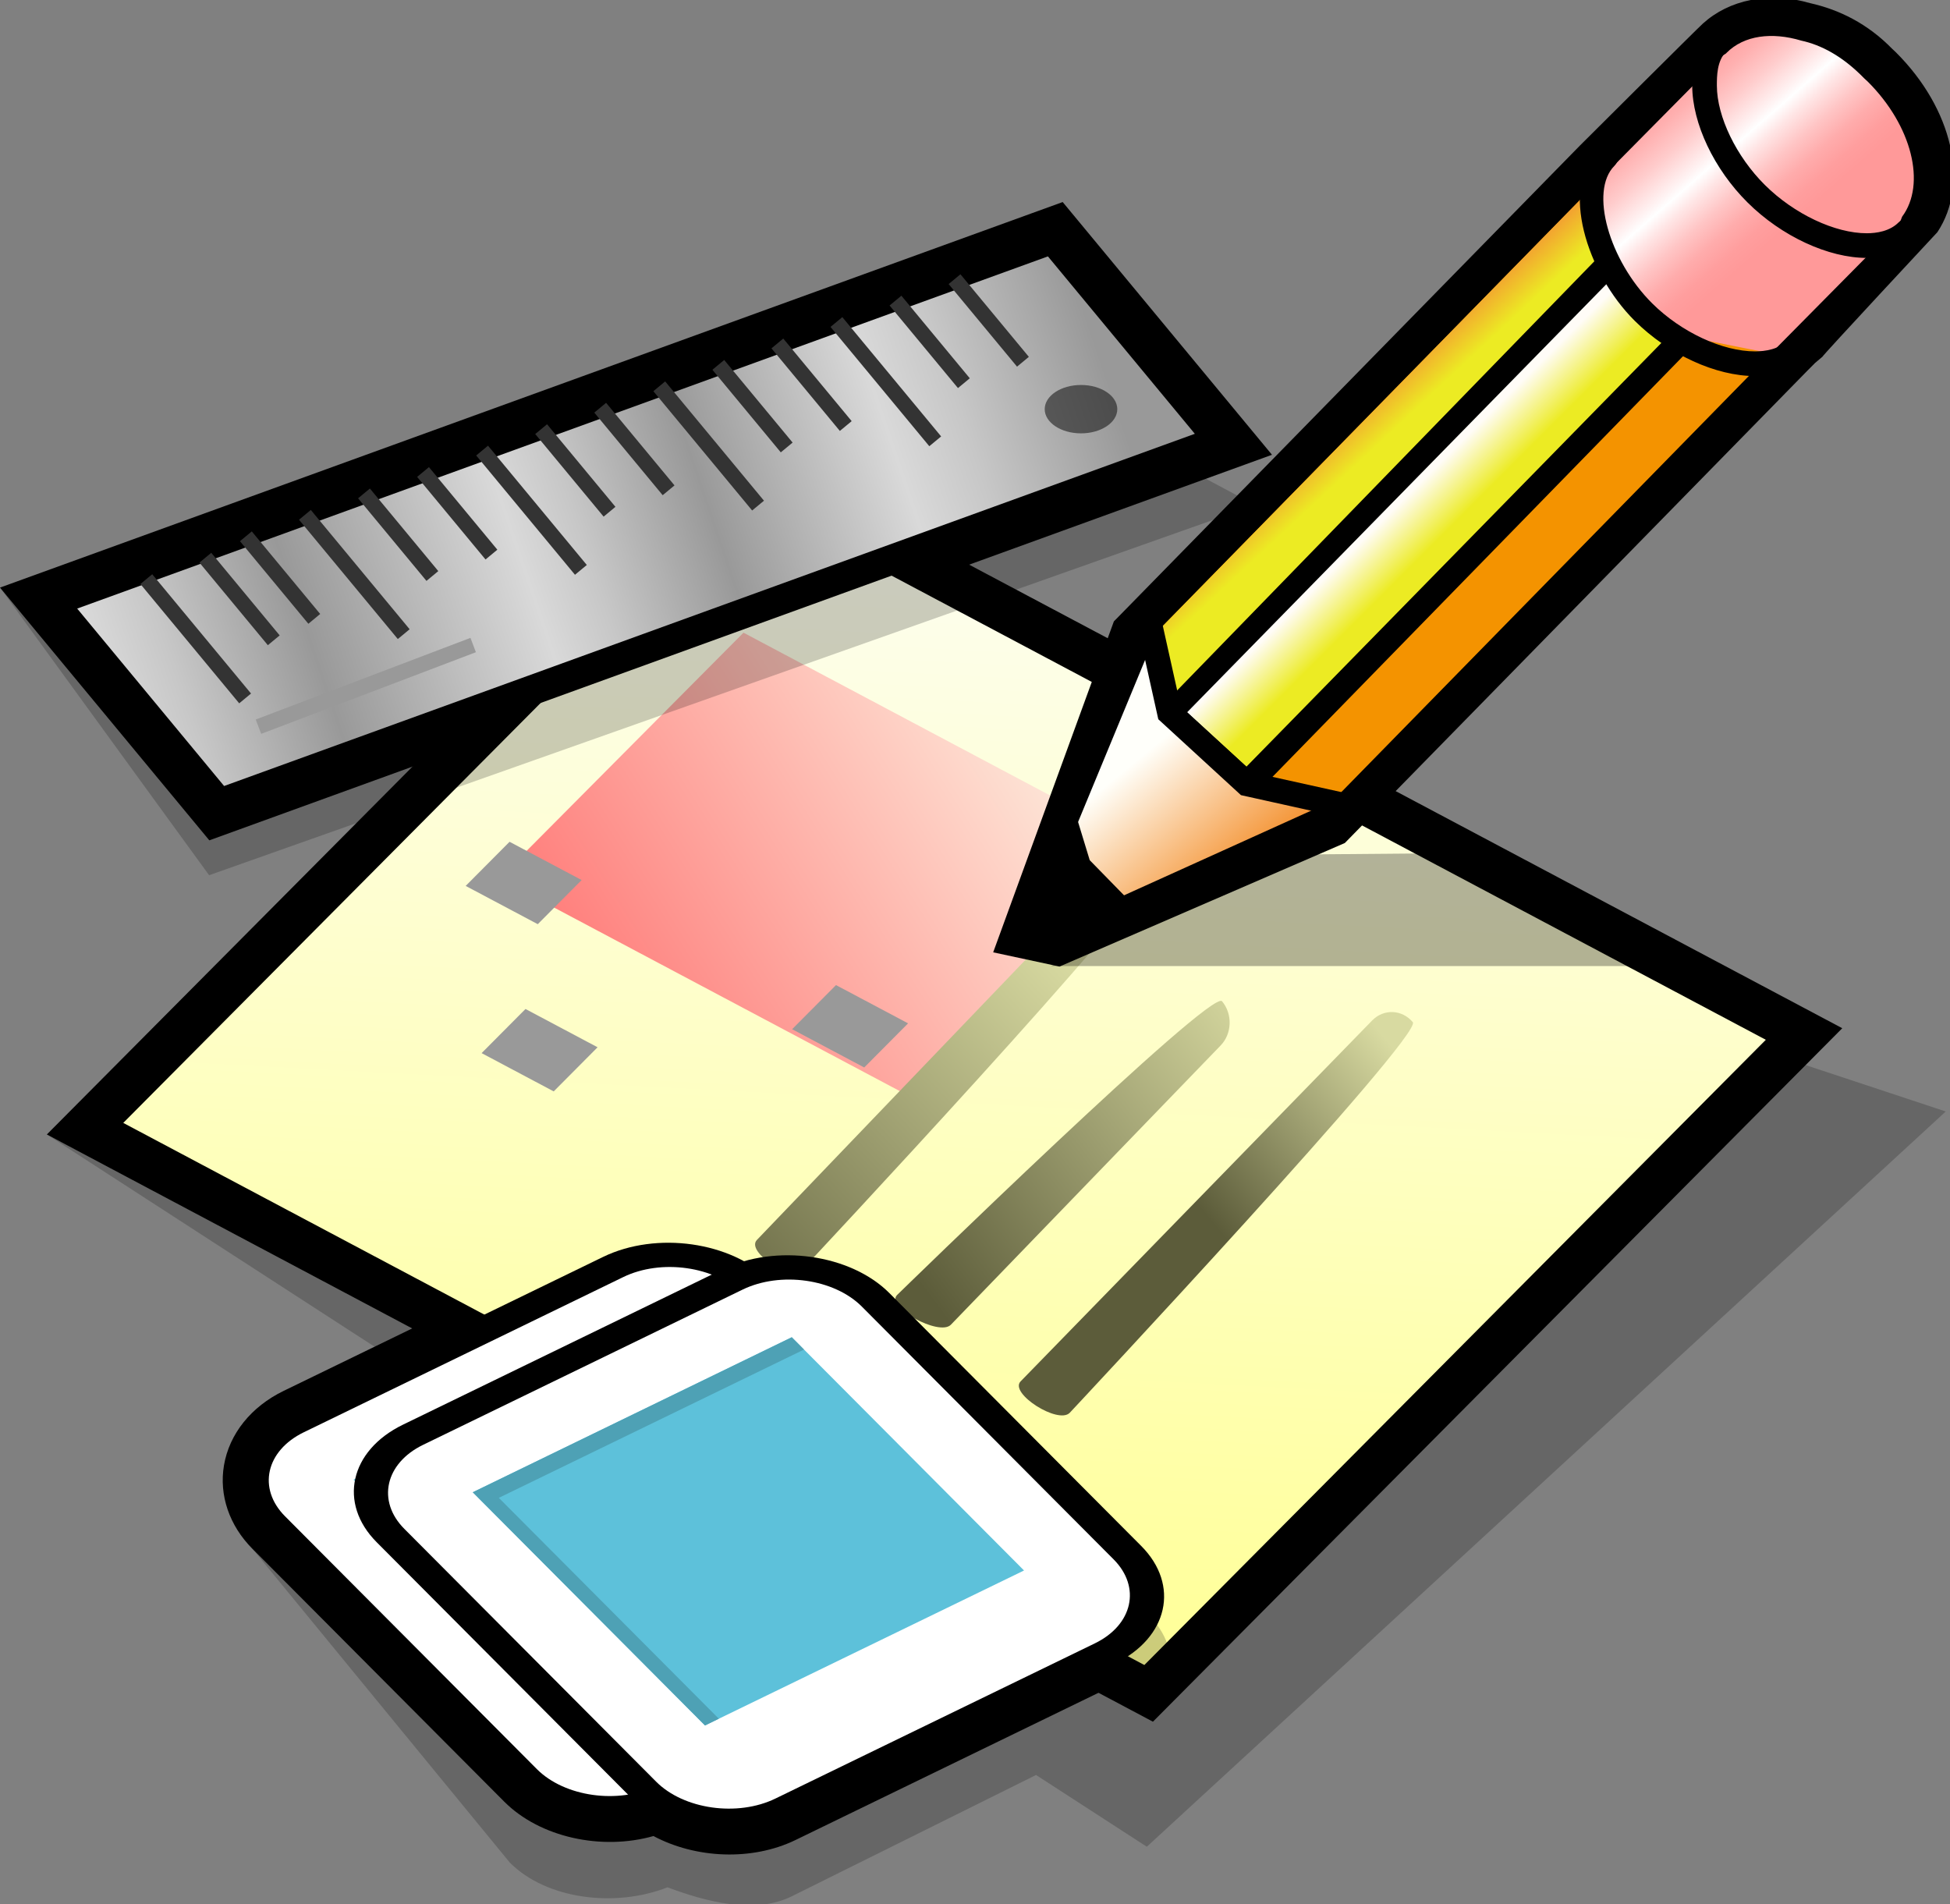 <?xml version="1.0" encoding="UTF-8" standalone="no"?>
<!-- Created with Inkscape (http://www.inkscape.org/) -->
<svg:svg
   xmlns:svg="http://www.w3.org/2000/svg"
   version="1.0"
   width="127.039"
   height="124.047"
   viewBox="0 0 127.039 124.047"
   id="svg2"
   xml:space="preserve"
   style="overflow:visible"><svg:rect x="0" y="0" width="127.039" height="124.047" fill="#808080" stroke="none"/><svg:defs
   id="defs275" />
	<svg:g
   id="Layer_1"
   style="stroke:#000000">
		<svg:g
   id="Layer_1_2_">
			<svg:path
   d="M 74.676,99.473 L 58.271,83 C 55.941,80.661 51.922,79.798 48.547,80.757 C 45.807,79.294 42.139,79.116 39.293,80.5 L 18.482,90.611 C 16.357,91.642 14.938,93.413 14.591,95.465 C 14.263,97.406 14.938,99.387 16.444,100.899 L 32.849,117.372 C 35.179,119.71 39.197,120.571 42.573,119.614 C 45.312,121.076 48.981,121.254 51.827,119.872 C 51.828,119.871 72.639,109.76 72.639,109.76 C 74.764,108.73 76.182,106.96 76.53,104.908 C 76.857,102.965 76.182,100.984 74.676,99.473 z"
   id="path6"
   style="stroke:none" />
			<svg:path
   d="M 67.247,13.883 L 0,38.28 L 13.637,54.746 L 82.868,29.628 L 69.232,13.163 L 67.247,13.883 z"
   id="path8"
   style="stroke:none" />
			<svg:g
   id="g10">
				
					<svg:linearGradient
   x1="-297.362"
   y1="229.019"
   x2="-257.39"
   y2="163.448"
   id="XMLID_1_"
   gradientUnits="userSpaceOnUse"
   gradientTransform="matrix(0.702,0.51,0.543,-0.748,149.543,360.033)">
					<svg:stop
   id="stop13"
   style="stop-color:#fdfeed;stop-opacity:1"
   offset="0" />
					<svg:stop
   id="stop15"
   style="stop-color:#fff24b;stop-opacity:1"
   offset="1" />
					<midPointStop
   style="stop-color:#FDFEED"
   offset="0" />
					<midPointStop
   style="stop-color:#FDFEED"
   offset="0.5" />
					<midPointStop
   style="stop-color:#FFF24B"
   offset="1" />
				</svg:linearGradient>
				<svg:path
   d="M 74.553,108.471 L 8.03,73.154 L 48.517,32.421 L 115.04,67.74 L 74.553,108.471 z"
   id="path17"
   style="fill:url(#XMLID_1_);stroke:none" />
			</svg:g>
			<svg:path
   d="M 46.39,30.307 L 3.052,73.908 L 75.112,112.164 L 120.02,66.986 L 47.959,28.728 L 46.39,30.307 z"
   id="path19"
   style="stroke:none" />
			<svg:g
   id="g21">
				
					<svg:linearGradient
   x1="-297.362"
   y1="229.019"
   x2="-257.39"
   y2="163.448"
   id="XMLID_2_"
   gradientUnits="userSpaceOnUse"
   gradientTransform="matrix(0.702,0.51,0.543,-0.748,149.543,360.033)">
					<svg:stop
   id="stop24"
   style="stop-color:#fdfeed;stop-opacity:1"
   offset="0" />
					<svg:stop
   id="stop26"
   style="stop-color:#ffff99;stop-opacity:1"
   offset="1" />
					<midPointStop
   style="stop-color:#FDFEED"
   offset="0" />
					<midPointStop
   style="stop-color:#FDFEED"
   offset="0.5" />
					<midPointStop
   style="stop-color:#FFFF99"
   offset="1" />
				</svg:linearGradient>
				<svg:path
   d="M 74.553,108.471 L 8.03,73.154 L 48.517,32.421 L 115.04,67.74 L 74.553,108.471 z"
   id="path28"
   style="fill:url(#XMLID_2_);stroke:none" />
			</svg:g>
			<svg:g
   id="g30">
				
					<svg:linearGradient
   x1="-286.31"
   y1="229.105"
   x2="-304.798"
   y2="179.709"
   id="XMLID_3_"
   gradientUnits="userSpaceOnUse"
   gradientTransform="matrix(0.702,0.51,0.543,-0.748,149.543,360.033)">
					<svg:stop
   id="stop33"
   style="stop-color:#fdfeed;stop-opacity:1"
   offset="0" />
					<svg:stop
   id="stop35"
   style="stop-color:#ff6666;stop-opacity:1"
   offset="1" />
					<midPointStop
   style="stop-color:#FDFEED"
   offset="0" />
					<midPointStop
   style="stop-color:#FDFEED"
   offset="0.5" />
					<midPointStop
   style="stop-color:#FF6666"
   offset="1" />
				</svg:linearGradient>
				<svg:path
   d="M 58.671,71.109 L 32.523,57.228 L 48.438,41.217 L 74.586,55.1 L 58.671,71.109 z"
   id="path37"
   style="fill:url(#XMLID_3_);stroke:none" />
			</svg:g>
			<svg:g
   id="g39">
				<svg:path
   d="M 35.035,60.208 L 30.338,57.715 L 33.197,54.84 L 37.893,57.333 L 35.035,60.208 z"
   id="path41"
   style="fill:#999999;stroke:none" />
			</svg:g>
			<svg:g
   id="g43">
				<svg:path
   d="M 36.073,71.102 L 31.376,68.608 L 34.235,65.733 L 38.931,68.227 L 36.073,71.102 z"
   id="path45"
   style="fill:#999999;stroke:none" />
			</svg:g>
			<svg:g
   id="g47">
				<svg:path
   d="M 56.302,69.544 L 51.605,67.051 L 54.464,64.176 L 59.16,66.669 L 56.302,69.544 z"
   id="path49"
   style="fill:#999999;stroke:none" />
			</svg:g>
			<svg:g
   id="g51">
				
					<svg:linearGradient
   x1="-163.072"
   y1="418.807"
   x2="-188.703"
   y2="395.077"
   id="XMLID_4_"
   gradientUnits="userSpaceOnUse"
   gradientTransform="matrix(1,0,0,-1,232.981,481.523)">
					<svg:stop
   id="stop54"
   style="stop-color:#d8daa1;stop-opacity:1"
   offset="0" />
					<svg:stop
   id="stop56"
   style="stop-color:#5c5c3a;stop-opacity:1"
   offset="1" />
					<midPointStop
   style="stop-color:#D8DAA1"
   offset="0" />
					<midPointStop
   style="stop-color:#D8DAA1"
   offset="0.5" />
					<midPointStop
   style="stop-color:#5C5C3A"
   offset="1" />
				</svg:linearGradient>
				<svg:path
   d="M 71.979,57.14 L 49.316,80.773 C 48.558,81.543 51.515,83.474 52.271,82.707 C 52.271,82.707 75.322,58.082 74.621,57.253 C 73.918,56.423 72.734,56.373 71.979,57.14 z"
   id="path58"
   style="fill:url(#XMLID_4_);stroke:none" />
				
					<svg:linearGradient
   x1="-150.054"
   y1="414.808"
   x2="-172.955"
   y2="397.744"
   id="XMLID_5_"
   gradientUnits="userSpaceOnUse"
   gradientTransform="matrix(1,0,0,-1,232.981,481.523)">
					<svg:stop
   id="stop61"
   style="stop-color:#d8daa1;stop-opacity:1"
   offset="0" />
					<svg:stop
   id="stop63"
   style="stop-color:#5c5c3a;stop-opacity:1"
   offset="1" />
					<midPointStop
   style="stop-color:#D8DAA1"
   offset="0" />
					<midPointStop
   style="stop-color:#D8DAA1"
   offset="0.5" />
					<midPointStop
   style="stop-color:#5C5C3A"
   offset="1" />
				</svg:linearGradient>
				<svg:path
   d="M 58.441,84.369 C 57.683,85.137 61.185,87.074 61.945,86.305 L 79.51,68.123 C 80.268,67.353 80.313,66.059 79.612,65.228 C 78.911,64.396 58.441,84.369 58.441,84.369 z"
   id="path65"
   style="fill:url(#XMLID_5_);stroke:none" />
				
					<svg:linearGradient
   x1="-141.408"
   y1="412.289"
   x2="-153.967"
   y2="401.823"
   id="XMLID_6_"
   gradientUnits="userSpaceOnUse"
   gradientTransform="matrix(1,0,0,-1,232.981,481.523)">
					<svg:stop
   id="stop68"
   style="stop-color:#d8daa1;stop-opacity:1"
   offset="0" />
					<svg:stop
   id="stop70"
   style="stop-color:#5c5c3a;stop-opacity:1"
   offset="1" />
					<midPointStop
   style="stop-color:#D8DAA1"
   offset="0" />
					<midPointStop
   style="stop-color:#D8DAA1"
   offset="0.5" />
					<midPointStop
   style="stop-color:#5C5C3A"
   offset="1" />
				</svg:linearGradient>
				<svg:path
   d="M 89.398,66.477 L 66.49,89.994 C 65.732,90.764 68.933,92.81 69.691,92.041 C 69.691,92.041 92.742,67.418 92.041,66.59 C 91.338,65.76 90.154,65.709 89.398,66.477 z"
   id="path72"
   style="fill:url(#XMLID_6_);stroke:none" />
			</svg:g>
			<svg:path
   d="M 68.462,62.938 L 107.332,62.938 L 109.135,61.195 L 96.583,55.566 L 84.54,55.669 L 68.462,62.938 z"
   id="path74"
   style="opacity:0.3;stroke:none" />
			<svg:g
   id="g76">
				
					<svg:linearGradient
   x1="-119.973"
   y1="473.259"
   x2="-110.332"
   y2="472.456"
   id="XMLID_7_"
   gradientUnits="userSpaceOnUse"
   gradientTransform="matrix(1,0,0,-1,232.981,481.523)">
					<svg:stop
   id="stop79"
   style="stop-color:#ffffff;stop-opacity:1"
   offset="0" />
					<svg:stop
   id="stop81"
   style="stop-color:#ffefef;stop-opacity:1"
   offset="0.207" />
					<svg:stop
   id="stop83"
   style="stop-color:#ffc7c7;stop-opacity:1"
   offset="0.608" />
					<svg:stop
   id="stop85"
   style="stop-color:#ff9999;stop-opacity:1"
   offset="1" />
					<midPointStop
   style="stop-color:#FFFFFF"
   offset="0" />
					<midPointStop
   style="stop-color:#FFFFFF"
   offset="0.5" />
					<midPointStop
   style="stop-color:#FFEFEF"
   offset="0.207" />
					<midPointStop
   style="stop-color:#FFEFEF"
   offset="0.5" />
					<midPointStop
   style="stop-color:#FFC7C7"
   offset="0.608" />
					<midPointStop
   style="stop-color:#FFC7C7"
   offset="0.5" />
					<midPointStop
   style="stop-color:#FF9999"
   offset="1" />
				</svg:linearGradient>
				<svg:path
   d="M 114.922,12.083 C 111.895,9.064 110.949,5.104 112.809,3.238 C 114.67,1.373 118.633,2.307 121.662,5.326 C 124.688,8.345 125.636,12.305 123.774,14.171 C 121.913,16.036 117.951,15.102 114.922,12.083 z"
   id="path87"
   style="fill:url(#XMLID_7_);stroke:none" />
			</svg:g>
			<svg:path
   d="M 1.89,38.712 L 14.104,53.458 L 80.979,29.196 L 68.766,14.45 L 1.89,38.712 z"
   id="path89"
   style="stroke:none" />
			<svg:path
   d="M 13.393,53.334 L 0,38.28 L 13.623,57.018 L 81.764,32.905 L 76.483,30.078 L 13.393,53.334 z"
   id="path91"
   style="opacity:0.2;stroke:none" />
			<svg:g
   id="g93">
				
					<svg:linearGradient
   x1="-228.121"
   y1="457.202"
   x2="-153.769"
   y2="444.148"
   id="XMLID_8_"
   gradientUnits="userSpaceOnUse"
   gradientTransform="matrix(0.893,-0.316,-0.47,-0.866,424.017,363.863)">
					<svg:stop
   id="stop96"
   style="stop-color:#d9d9d9;stop-opacity:1"
   offset="0" />
					<svg:stop
   id="stop98"
   style="stop-color:#c7c7c7;stop-opacity:1"
   offset="0.062" />
					<svg:stop
   id="stop100"
   style="stop-color:#999999;stop-opacity:1"
   offset="0.185" />
					<svg:stop
   id="stop102"
   style="stop-color:#d9d9d9;stop-opacity:1"
   offset="0.388" />
					<svg:stop
   id="stop104"
   style="stop-color:#c7c7c7;stop-opacity:1"
   offset="0.446" />
					<svg:stop
   id="stop106"
   style="stop-color:#999999;stop-opacity:1"
   offset="0.562" />
					<svg:stop
   id="stop108"
   style="stop-color:#d9d9d9;stop-opacity:1"
   offset="0.736" />
					<svg:stop
   id="stop110"
   style="stop-color:#c7c7c7;stop-opacity:1"
   offset="0.804" />
					<svg:stop
   id="stop112"
   style="stop-color:#999999;stop-opacity:1"
   offset="0.938" />
					<midPointStop
   style="stop-color:#D9D9D9"
   offset="0" />
					<midPointStop
   style="stop-color:#D9D9D9"
   offset="0.5" />
					<midPointStop
   style="stop-color:#C7C7C7"
   offset="0.062" />
					<midPointStop
   style="stop-color:#C7C7C7"
   offset="0.5" />
					<midPointStop
   style="stop-color:#999999"
   offset="0.185" />
					<midPointStop
   style="stop-color:#999999"
   offset="0.5" />
					<midPointStop
   style="stop-color:#D9D9D9"
   offset="0.388" />
					<midPointStop
   style="stop-color:#D9D9D9"
   offset="0.5" />
					<midPointStop
   style="stop-color:#C7C7C7"
   offset="0.446" />
					<midPointStop
   style="stop-color:#C7C7C7"
   offset="0.5" />
					<midPointStop
   style="stop-color:#999999"
   offset="0.562" />
					<midPointStop
   style="stop-color:#999999"
   offset="0.5" />
					<midPointStop
   style="stop-color:#D9D9D9"
   offset="0.736" />
					<midPointStop
   style="stop-color:#D9D9D9"
   offset="0.5" />
					<midPointStop
   style="stop-color:#C7C7C7"
   offset="0.804" />
					<midPointStop
   style="stop-color:#C7C7C7"
   offset="0.5" />
					<midPointStop
   style="stop-color:#999999"
   offset="0.938" />
				</svg:linearGradient>
				<svg:path
   d="M 77.841,28.261 L 14.6,51.206 L 5.028,39.647 L 68.27,16.703 L 77.841,28.261 z"
   id="path114"
   style="fill:url(#XMLID_8_);stroke:none" />
			</svg:g>
			<svg:g
   id="g116">
				<svg:path
   d="M 9.532,37.729 L 15.969,45.501"
   id="path118"
   style="fill:none;stroke:#333333" />
			</svg:g>
			<svg:g
   id="g120">
				<svg:path
   d="M 13.378,36.333 L 17.835,41.714"
   id="path122"
   style="fill:none;stroke:#333333" />
			</svg:g>
			<svg:g
   id="g124">
				<svg:path
   d="M 16.018,34.938 L 20.474,40.318"
   id="path126"
   style="fill:none;stroke:#333333" />
			</svg:g>
			<svg:g
   id="g128">
				<svg:path
   d="M 19.865,33.541 L 26.302,41.313"
   id="path130"
   style="fill:none;stroke:#333333" />
			</svg:g>
			<svg:g
   id="g132">
				<svg:path
   d="M 23.713,32.145 L 28.169,37.525"
   id="path134"
   style="fill:none;stroke:#333333" />
			</svg:g>
			<svg:g
   id="g136">
				<svg:path
   d="M 27.56,30.75 L 32.016,36.13"
   id="path138"
   style="fill:none;stroke:#333333" />
			</svg:g>
			<svg:g
   id="g140">
				<svg:path
   d="M 31.408,29.354 L 37.844,37.126"
   id="path142"
   style="fill:none;stroke:#333333" />
			</svg:g>
			<svg:g
   id="g144">
				<svg:path
   d="M 35.254,27.958 L 39.71,33.338"
   id="path146"
   style="fill:none;stroke:#333333" />
			</svg:g>
			<svg:g
   id="g148">
				<svg:path
   d="M 39.102,26.562 L 43.558,31.942"
   id="path150"
   style="fill:none;stroke:#333333" />
			</svg:g>
			<svg:g
   id="g152">
				<svg:path
   d="M 42.95,25.167 L 49.386,32.938"
   id="path154"
   style="fill:none;stroke:#333333" />
			</svg:g>
			<svg:g
   id="g156">
				<svg:path
   d="M 46.796,23.771 L 51.252,29.151"
   id="path158"
   style="fill:none;stroke:#333333" />
			</svg:g>
			<svg:g
   id="g160">
				<svg:path
   d="M 50.644,22.375 L 55.1,27.755"
   id="path162"
   style="fill:none;stroke:#333333" />
			</svg:g>
			<svg:g
   id="g164">
				<svg:path
   d="M 54.491,20.979 L 60.928,28.751"
   id="path166"
   style="fill:none;stroke:#333333" />
			</svg:g>
			<svg:g
   id="g168">
				<svg:path
   d="M 58.339,19.583 L 62.795,24.963"
   id="path170"
   style="fill:none;stroke:#333333" />
			</svg:g>
			<svg:g
   id="g172">
				<svg:path
   d="M 62.186,18.187 L 66.643,23.567"
   id="path174"
   style="fill:none;stroke:#333333" />
			</svg:g>
			<svg:g
   id="g176">
				<svg:path
   d="M 126.762,72.41 L 116.295,68.945 L 76.227,109.195 C 76.475,107.849 76.03,106.42 74.811,105.195 L 58.405,88.727 C 56.022,86.331 51.554,85.608 48.14,86.948 C 45.634,86.011 42.569,86.014 40.165,87.182 L 32.935,89.12 C 17.198,81.105 3.052,73.908 3.052,73.908 L 28.415,90.331 L 23.946,91.529 C 20.474,93.217 13.918,98.363 16.444,100.898 L 33.213,121.343 C 35.598,123.739 40.074,124.295 43.487,122.954 C 45.993,123.892 49.142,124.727 51.545,123.558 L 67.497,115.636 L 74.713,120.31 L 126.762,72.41 z"
   id="path178"
   style="opacity:0.2;stroke:none" />
				<svg:path
   d="M 18.483,91.994 C 15.011,93.682 14.244,97.119 16.77,99.655 L 33.175,116.127 C 35.703,118.664 40.584,119.357 44.054,117.67 L 64.866,107.559 C 68.338,105.871 69.105,102.436 66.578,99.899 L 50.174,83.427 C 47.648,80.889 42.767,80.198 39.295,81.883 L 18.483,91.994 z"
   id="path180"
   style="stroke:none" />
				<svg:path
   d="M 64.779,100.771 C 66.581,102.58 66.029,105.042 63.557,106.243 L 42.746,116.353 C 40.272,117.554 36.775,117.06 34.975,115.252 L 18.569,98.782 C 16.769,96.974 17.319,94.511 19.793,93.308 L 40.604,83.198 C 43.077,81.996 46.574,82.492 48.375,84.3 L 64.779,100.771 z"
   id="path182"
   style="fill:#ffffff;stroke:none" />
			</svg:g>
			<svg:path
   d="M 58.943,101.494 L 38.16,111.592 L 23.028,96.398 L 43.812,86.3 L 58.943,101.494 z"
   id="path184"
   style="fill:#5dc1da;stroke:none" />
			<svg:g
   id="g186">
				<svg:path
   d="M 26.254,92.813 C 22.782,94.501 22.015,97.938 24.541,100.473 L 40.946,116.946 C 43.474,119.483 48.355,120.175 51.825,118.489 L 72.637,108.378 C 76.11,106.69 76.877,103.254 74.35,100.717 L 57.944,84.244 C 55.418,81.706 50.537,81.014 47.065,82.7 L 26.254,92.813 z"
   id="path188"
   style="stroke:none" />
				<svg:path
   d="M 72.55,101.589 C 74.352,103.399 73.8,105.86 71.327,107.061 L 50.516,117.172 C 48.042,118.373 44.545,117.878 42.745,116.07 L 26.34,99.6 C 24.54,97.792 25.09,95.329 27.564,94.127 L 48.375,84.016 C 50.848,82.815 54.345,83.311 56.146,85.119 L 72.55,101.589 z"
   id="path190"
   style="fill:#ffffff;stroke:none" />
			</svg:g>
			<svg:path
   d="M 66.714,102.313 L 45.93,112.409 L 30.799,97.217 L 51.583,87.118 L 66.714,102.313 z"
   id="path192"
   style="fill:#5dc1da;stroke:none" />
			<svg:path
   d="M 32.498,97.581 L 52.382,87.92 L 51.583,87.118 L 30.799,97.217 L 45.93,112.409 L 46.831,111.971 L 32.498,97.581 z"
   id="path194"
   style="fill:#4ea1b5;stroke:none" />
			<svg:g
   id="g196">
				<svg:path
   d="M 123.502,3.396 L 123.283,3.191 C 121.67,1.537 119.824,0.631 117.931,0.206 C 115.226,-0.576 112.636,-0.004 110.943,1.533 C 110.832,1.605 102.921,9.491 102.921,9.491 C 102.913,9.496 72.854,40.19 72.854,40.19 L 72.567,40.481 L 64.704,62.042 L 69.024,62.969 L 87.614,54.919 L 117.809,24.087 C 117.803,24.095 118.205,23.691 118.247,23.647 C 118.463,23.463 118.728,23.24 118.728,23.24 C 118.728,23.16 126.216,15.127 126.216,15.127 C 128.313,11.973 127.219,7.09 123.502,3.396 z"
   id="path198"
   style="stroke:none" />
			</svg:g>
			
				<svg:linearGradient
   x1="-158.523"
   y1="432.324"
   x2="-152.228"
   y2="424.68"
   id="XMLID_9_"
   gradientUnits="userSpaceOnUse"
   gradientTransform="matrix(1,0,0,-1,232.981,481.523)">
				<svg:stop
   id="stop201"
   style="stop-color:#fffffa;stop-opacity:1"
   offset="0" />
				<svg:stop
   id="stop203"
   style="stop-color:#f49333;stop-opacity:1"
   offset="1" />
				<midPointStop
   style="stop-color:#FFFFFA"
   offset="0" />
				<midPointStop
   style="stop-color:#FFFFFA"
   offset="0.5" />
				<midPointStop
   style="stop-color:#F49333"
   offset="1" />
			</svg:linearGradient>
			<svg:path
   d="M 75.343,41.199 L 68.364,58.072 L 69.602,59.969 L 86.826,52.175 L 83.54,43.56 L 75.343,41.199 z"
   id="path205"
   style="fill:url(#XMLID_9_);stroke:none" />
			<svg:path
   d="M 70.07,53.01 L 67.671,58.073 L 69.427,61.008 L 73.688,58.797 L 70.994,56.039 L 70.07,53.01 z"
   id="path207"
   style="stroke:none" />
			<svg:g
   id="g209">
				<svg:path
   d="M 115.512,22.883 L 86.824,52.176 L 81.232,51.064 L 76.191,46.436 L 75.342,41.199 L 104.03,11.907 L 104.868,17.145 L 109.919,21.772 L 115.512,22.883 z"
   id="path211"
   style="fill:#f49300;stroke:none" />
			</svg:g>
			<svg:g
   id="g213">
				
					<svg:linearGradient
   x1="-143.222"
   y1="452.552"
   x2="-145.36"
   y2="454.842"
   id="XMLID_10_"
   gradientUnits="userSpaceOnUse"
   gradientTransform="matrix(1,0,0,-1,232.981,481.523)">
					<svg:stop
   id="stop216"
   style="stop-color:#eceb23;stop-opacity:1"
   offset="0" />
					<svg:stop
   id="stop218"
   style="stop-color:#f49333;stop-opacity:1"
   offset="1" />
					<midPointStop
   style="stop-color:#ECEB23"
   offset="0" />
					<midPointStop
   style="stop-color:#ECEB23"
   offset="0.5" />
					<midPointStop
   style="stop-color:#F49333"
   offset="1" />
				</svg:linearGradient>
				<svg:path
   d="M 76.02,46.608 L 75.344,41.199 L 104.032,11.907 L 104.87,17.145 L 76.02,46.608 z"
   id="path220"
   style="fill:url(#XMLID_10_);stroke:none" />
			</svg:g>
			<svg:g
   id="g222">
				
					<svg:linearGradient
   x1="-139.085"
   y1="446.575"
   x2="-141.528"
   y2="449.017"
   id="XMLID_11_"
   gradientUnits="userSpaceOnUse"
   gradientTransform="matrix(1,0,0,-1,232.981,481.523)">
					<svg:stop
   id="stop225"
   style="stop-color:#eceb23;stop-opacity:1"
   offset="0" />
					<svg:stop
   id="stop227"
   style="stop-color:#fffcf7;stop-opacity:1"
   offset="1" />
					<midPointStop
   style="stop-color:#ECEB23"
   offset="0" />
					<midPointStop
   style="stop-color:#ECEB23"
   offset="0.5" />
					<midPointStop
   style="stop-color:#FFFCF7"
   offset="1" />
				</svg:linearGradient>
				<svg:path
   d="M 81.232,51.064 L 76.181,46.438 L 104.869,17.145 L 109.92,21.772 L 81.232,51.064 z"
   id="path229"
   style="fill:url(#XMLID_11_);stroke:none" />
			</svg:g>
			<svg:path
   d="M 104.295,16.583 L 75.904,45.787 L 81.966,51.567 L 111.074,21.741 L 104.837,16.028 L 104.295,16.583 z M 104.898,18.262 C 105.674,18.974 107.939,21.048 108.763,21.803 C 107.668,22.92 82.226,48.901 81.201,49.948 C 80.423,49.237 78.159,47.162 77.335,46.407 C 78.43,45.29 103.874,19.309 104.898,18.262 z"
   id="path231"
   style="stroke:none" />
			<svg:g
   id="g233">
				
					<svg:linearGradient
   x1="-125.393"
   y1="476.707"
   x2="-116.629"
   y2="466.654"
   id="XMLID_12_"
   gradientUnits="userSpaceOnUse"
   gradientTransform="matrix(1,0,0,-1,232.981,481.523)">
					<svg:stop
   id="stop236"
   style="stop-color:#ff9999;stop-opacity:1"
   offset="0.028" />
					<svg:stop
   id="stop238"
   style="stop-color:#ff9f9f;stop-opacity:1"
   offset="0.112" />
					<svg:stop
   id="stop240"
   style="stop-color:#ffb0b0;stop-opacity:1"
   offset="0.224" />
					<svg:stop
   id="stop242"
   style="stop-color:#ffcccc;stop-opacity:1"
   offset="0.352" />
					<svg:stop
   id="stop244"
   style="stop-color:#fff3f3;stop-opacity:1"
   offset="0.492" />
					<svg:stop
   id="stop246"
   style="stop-color:#ffffff;stop-opacity:1"
   offset="0.531" />
					<svg:stop
   id="stop248"
   style="stop-color:#ffe6e6;stop-opacity:1"
   offset="0.602" />
					<svg:stop
   id="stop250"
   style="stop-color:#ffc5c5;stop-opacity:1"
   offset="0.713" />
					<svg:stop
   id="stop252"
   style="stop-color:#ffacac;stop-opacity:1"
   offset="0.819" />
					<svg:stop
   id="stop254"
   style="stop-color:#ff9e9e;stop-opacity:1"
   offset="0.918" />
					<svg:stop
   id="stop256"
   style="stop-color:#ff9999;stop-opacity:1"
   offset="1" />
					<midPointStop
   style="stop-color:#FF9999"
   offset="0.028" />
					<midPointStop
   style="stop-color:#FF9999"
   offset="0.5" />
					<midPointStop
   style="stop-color:#FF9F9F"
   offset="0.112" />
					<midPointStop
   style="stop-color:#FF9F9F"
   offset="0.5" />
					<midPointStop
   style="stop-color:#FFB0B0"
   offset="0.224" />
					<midPointStop
   style="stop-color:#FFB0B0"
   offset="0.5" />
					<midPointStop
   style="stop-color:#FFCCCC"
   offset="0.352" />
					<midPointStop
   style="stop-color:#FFCCCC"
   offset="0.5" />
					<midPointStop
   style="stop-color:#FFF3F3"
   offset="0.492" />
					<midPointStop
   style="stop-color:#FFF3F3"
   offset="0.5" />
					<midPointStop
   style="stop-color:#FFFFFF"
   offset="0.531" />
					<midPointStop
   style="stop-color:#FFFFFF"
   offset="0.5" />
					<midPointStop
   style="stop-color:#FFE6E6"
   offset="0.602" />
					<midPointStop
   style="stop-color:#FFE6E6"
   offset="0.5" />
					<midPointStop
   style="stop-color:#FFC5C5"
   offset="0.713" />
					<midPointStop
   style="stop-color:#FFC5C5"
   offset="0.5" />
					<midPointStop
   style="stop-color:#FFACAC"
   offset="0.819" />
					<midPointStop
   style="stop-color:#FFACAC"
   offset="0.5" />
					<midPointStop
   style="stop-color:#FF9E9E"
   offset="0.917" />
					<midPointStop
   style="stop-color:#FF9E9E"
   offset="0.5" />
					<midPointStop
   style="stop-color:#FF9999"
   offset="1" />
				</svg:linearGradient>
				<svg:path
   d="M 121.676,5.312 C 121.602,5.238 121.524,5.172 121.447,5.101 C 120.031,3.645 118.626,2.923 117.353,2.647 C 115.435,2.073 113.621,2.297 112.484,3.441 C 112.472,3.452 112.463,3.465 112.453,3.477 C 112.312,3.562 112.238,3.617 112.238,3.617 L 103.898,12.046 L 104.047,16.423 L 109.785,21.912 L 115.378,23.023 L 123.717,14.594 C 123.717,14.594 123.808,14.421 123.92,14.116 C 125.499,11.996 124.566,8.185 121.676,5.312 z"
   id="path258"
   style="fill:url(#XMLID_12_);stroke:none" />
			</svg:g>
			<svg:path
   d="M 74.743,39.927 C 74.31,40.023 74.037,40.453 74.133,40.885 L 75.461,46.857 L 80.848,51.802 L 87.151,53.198 C 87.585,53.294 88.012,53.02 88.108,52.587 C 88.122,52.528 88.128,52.47 88.128,52.412 C 88.128,52.044 87.874,51.712 87.499,51.629 C 87.499,51.629 82.011,50.415 81.618,50.327 C 81.331,50.064 77.256,46.322 76.922,46.016 C 76.821,45.564 75.703,40.538 75.703,40.538 C 75.605,40.104 75.176,39.831 74.743,39.927 z"
   id="path260"
   style="stroke:none" />
			<svg:path
   d="M 104.113,9.671 C 101.619,12.181 103.349,17.772 106.506,20.906 C 108.711,23.097 111.793,24.508 114.356,24.499 C 115.71,24.495 116.832,24.083 117.598,23.31 C 117.911,22.995 117.91,22.487 117.593,22.174 C 117.28,21.862 116.77,21.863 116.457,22.178 C 115.875,22.764 114.99,22.89 114.352,22.892 C 112.225,22.899 109.528,21.642 107.639,19.765 C 104.826,16.969 103.541,12.452 105.172,10.808 C 105.485,10.494 105.563,9.978 105.248,9.666 C 104.933,9.354 104.426,9.356 104.113,9.671 z"
   id="path262"
   style="stroke:none" />
			<svg:path
   d="M 111.425,2.362 C 110.649,3.144 110.24,4.26 110.245,5.591 C 110.253,8.04 111.666,11.023 113.848,13.189 C 116.063,15.392 119.12,16.81 121.635,16.802 C 122.962,16.798 124.067,16.389 124.83,15.62 C 125.143,15.305 125.141,14.796 124.826,14.484 C 124.511,14.172 124.004,14.173 123.691,14.488 C 123.113,15.07 122.251,15.194 121.628,15.196 C 119.55,15.203 116.877,13.939 114.978,12.05 C 113.115,10.198 111.857,7.6 111.851,5.587 C 111.849,4.962 111.855,3.968 112.449,3.372 C 112.762,3.057 112.877,2.674 112.56,2.361 C 112.247,2.046 111.738,2.047 111.425,2.362 z"
   id="path264"
   style="stroke:none" />
			<svg:g
   id="g266">
				<svg:path
   d="M 16.838,47.342 L 30.826,42.023"
   id="path268"
   style="fill:none;stroke:#999999" />
			</svg:g>
			<svg:g
   id="g270"
   style="opacity:0.5">
				<svg:path
   d="M 72.789,26.656 C 72.789,27.527 71.73,28.232 70.425,28.232 C 69.12,28.232 68.061,27.526 68.061,26.656 C 68.061,25.786 69.121,25.08 70.425,25.08 C 71.73,25.08 72.789,25.786 72.789,26.656 z"
   id="path272"
   style="stroke:none" />
			</svg:g>
		</svg:g>
	</svg:g>
</svg:svg>